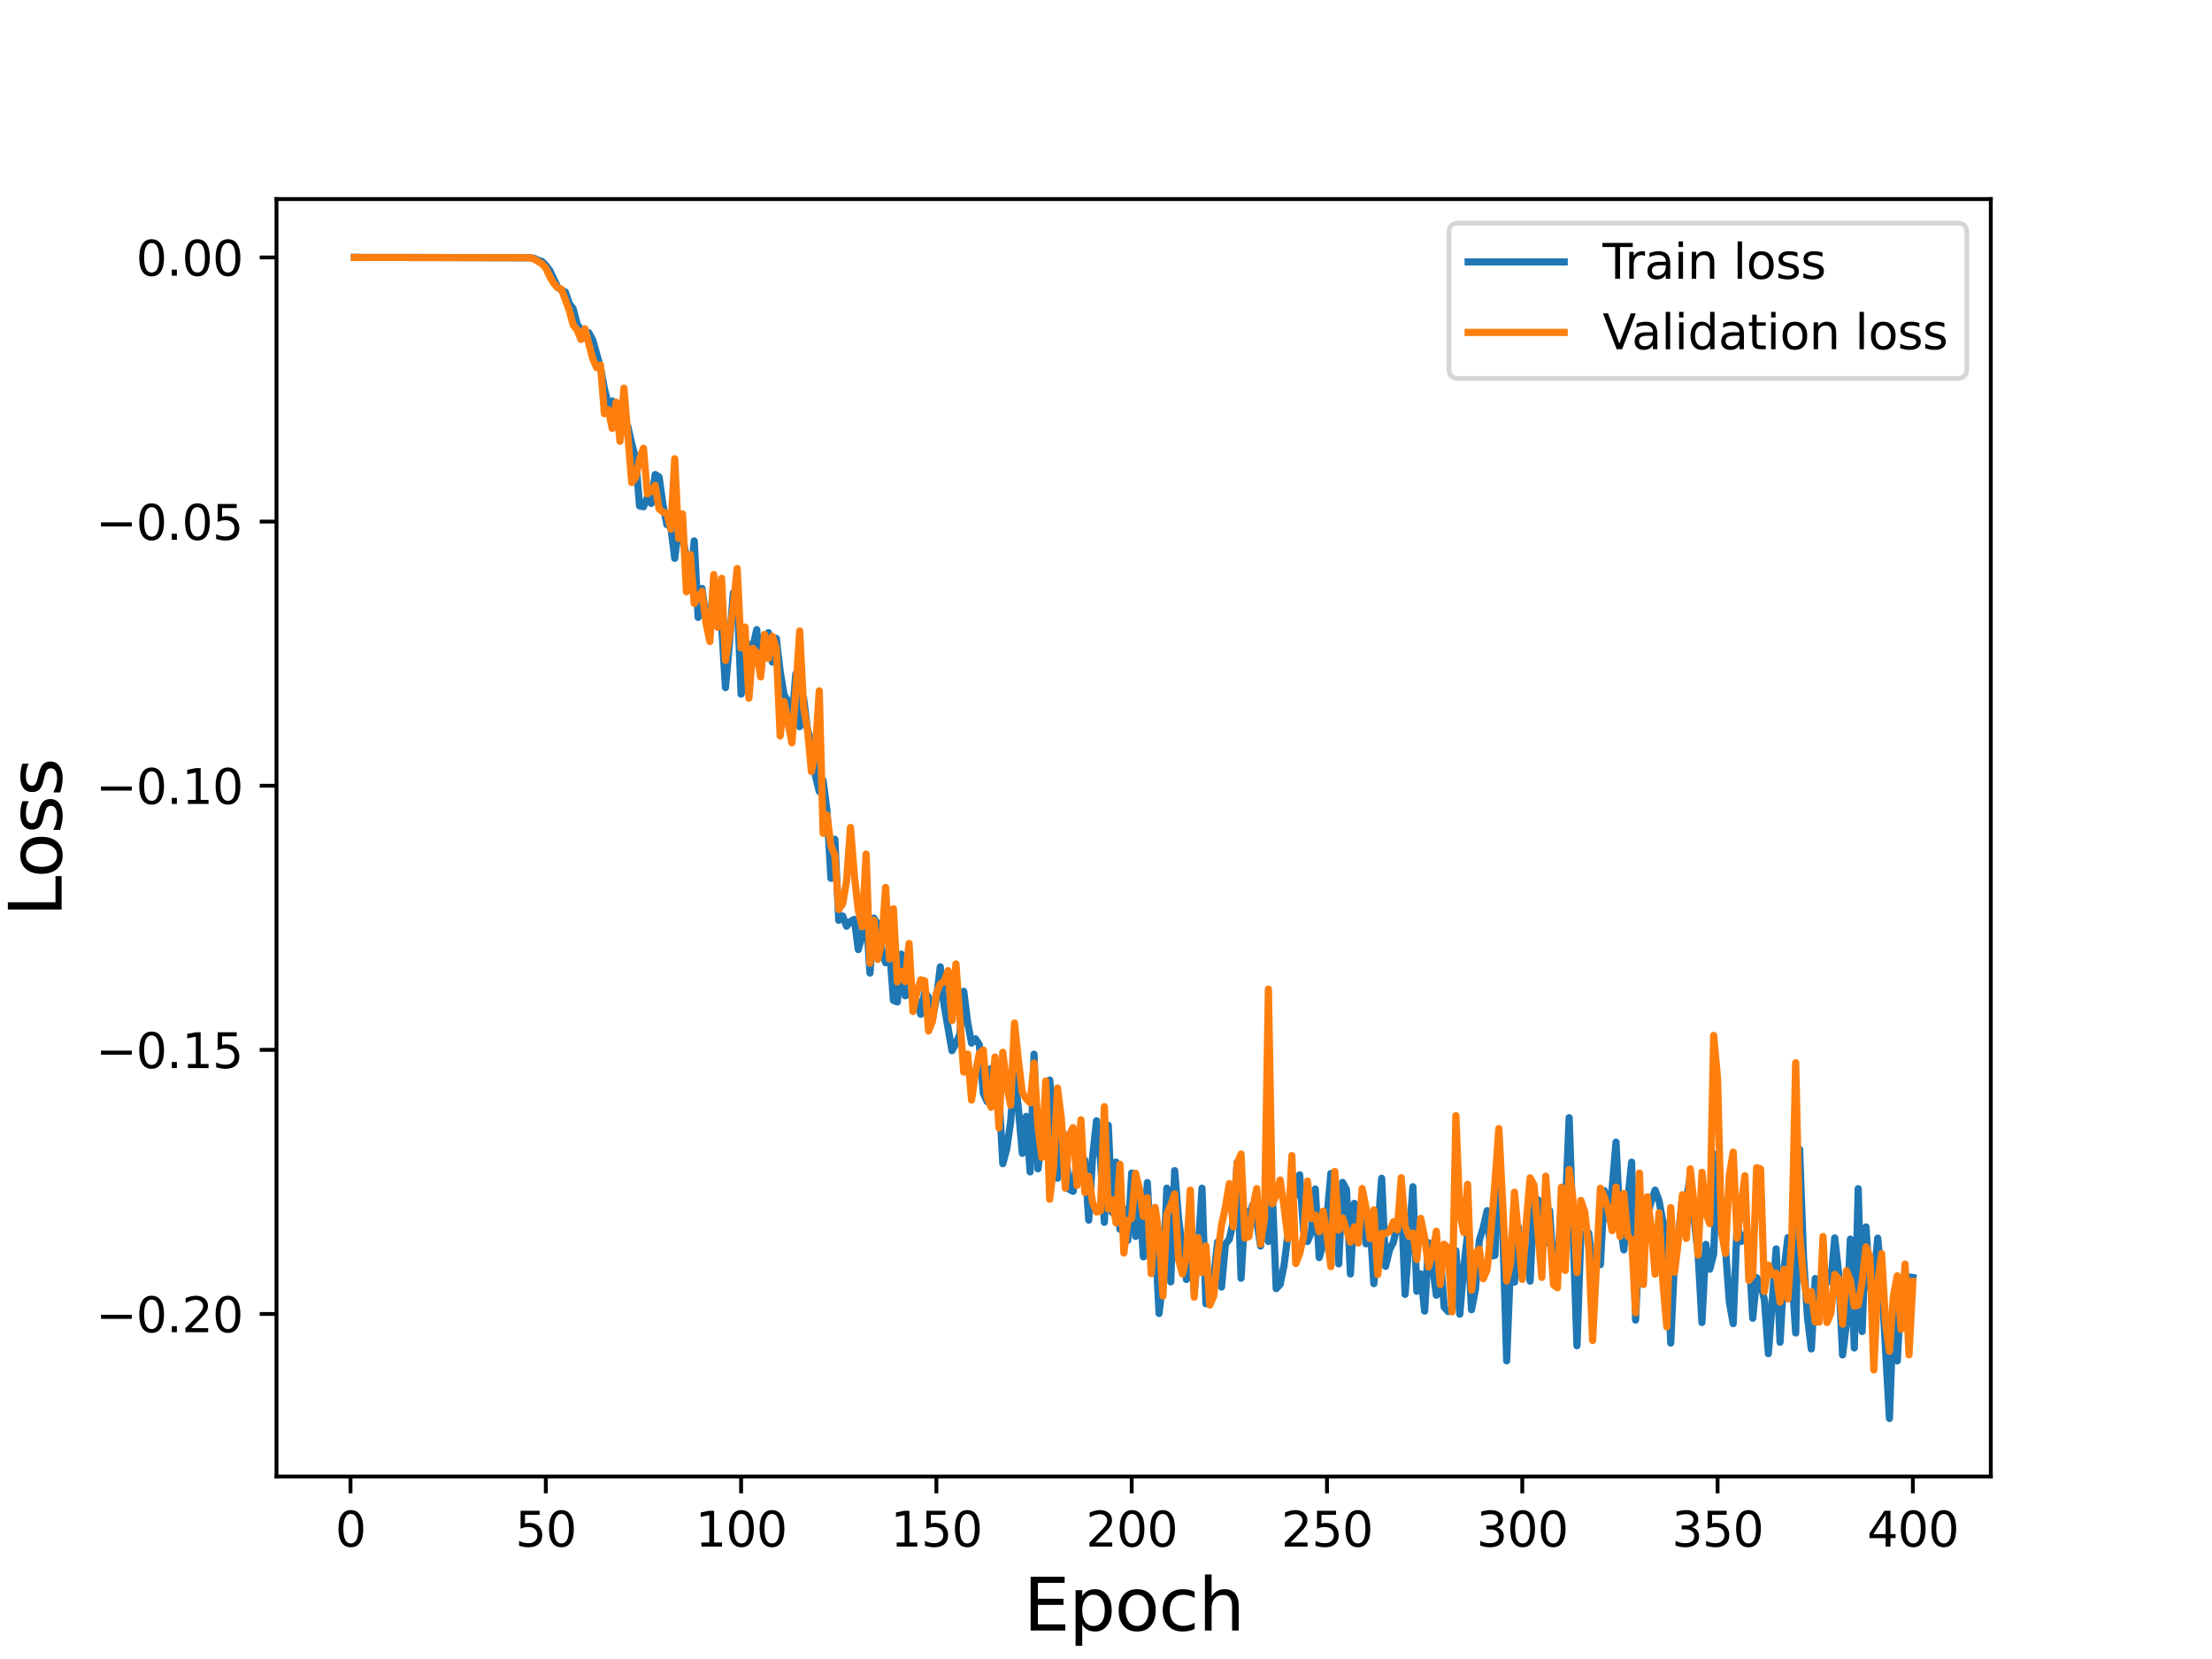 <?xml version="1.0" encoding="utf-8" standalone="no"?>
<!DOCTYPE svg PUBLIC "-//W3C//DTD SVG 1.1//EN"
  "http://www.w3.org/Graphics/SVG/1.1/DTD/svg11.dtd">
<svg height="345.6pt" version="1.1" viewBox="0 0 460.8 345.6" width="460.8pt" xmlns="http://www.w3.org/2000/svg" xmlns:xlink="http://www.w3.org/1999/xlink">
 <defs>
  <style type="text/css">*{stroke-linecap:butt;stroke-linejoin:round;}</style>
 </defs>
 <g id="figure_1">
  <g id="patch_1">
   <path d="M 0 345.6 
L 460.8 345.6 
L 460.8 0 
L 0 0 
z
" style="fill:#ffffff;"/>
  </g>
  <g id="axes_1">
   <g id="patch_2">
    <path d="M 57.6 307.584 
L 414.72 307.584 
L 414.72 41.472 
L 57.6 41.472 
z
" style="fill:#ffffff;"/>
   </g>
   <g id="matplotlib.axis_1">
    <g id="xtick_1">
     <g id="line2d_1">
      <defs>
       <path d="M 0 0 
L 0 3.5 
" id="m0f5021bc36" style="stroke:#000000;stroke-width:0.8;"/>
      </defs>
      <g>
       <use style="stroke:#000000;stroke-width:0.8;" x="73.019" xlink:href="#m0f5021bc36" y="307.584"/>
      </g>
     </g>
     <g id="text_1">
      <!-- 0 -->
      <g transform="translate(69.838 322.182)scale(0.1 -0.1)">
       <defs>
        <path d="M 2034 4250 
Q 1547 4250 1301 3770 
Q 1056 3291 1056 2328 
Q 1056 1369 1301 889 
Q 1547 409 2034 409 
Q 2525 409 2770 889 
Q 3016 1369 3016 2328 
Q 3016 3291 2770 3770 
Q 2525 4250 2034 4250 
z
M 2034 4750 
Q 2819 4750 3233 4129 
Q 3647 3509 3647 2328 
Q 3647 1150 3233 529 
Q 2819 -91 2034 -91 
Q 1250 -91 836 529 
Q 422 1150 422 2328 
Q 422 3509 836 4129 
Q 1250 4750 2034 4750 
z
" id="DejaVuSans-30" transform="scale(0.016)"/>
       </defs>
       <use xlink:href="#DejaVuSans-30"/>
      </g>
     </g>
    </g>
    <g id="xtick_2">
     <g id="line2d_2">
      <g>
       <use style="stroke:#000000;stroke-width:0.8;" x="113.703" xlink:href="#m0f5021bc36" y="307.584"/>
      </g>
     </g>
     <g id="text_2">
      <!-- 50 -->
      <g transform="translate(107.34 322.182)scale(0.1 -0.1)">
       <defs>
        <path d="M 691 4666 
L 3169 4666 
L 3169 4134 
L 1269 4134 
L 1269 2991 
Q 1406 3038 1543 3061 
Q 1681 3084 1819 3084 
Q 2600 3084 3056 2656 
Q 3513 2228 3513 1497 
Q 3513 744 3044 326 
Q 2575 -91 1722 -91 
Q 1428 -91 1123 -41 
Q 819 9 494 109 
L 494 744 
Q 775 591 1075 516 
Q 1375 441 1709 441 
Q 2250 441 2565 725 
Q 2881 1009 2881 1497 
Q 2881 1984 2565 2268 
Q 2250 2553 1709 2553 
Q 1456 2553 1204 2497 
Q 953 2441 691 2322 
L 691 4666 
z
" id="DejaVuSans-35" transform="scale(0.016)"/>
       </defs>
       <use xlink:href="#DejaVuSans-35"/>
       <use x="63.623" xlink:href="#DejaVuSans-30"/>
      </g>
     </g>
    </g>
    <g id="xtick_3">
     <g id="line2d_3">
      <g>
       <use style="stroke:#000000;stroke-width:0.8;" x="154.386" xlink:href="#m0f5021bc36" y="307.584"/>
      </g>
     </g>
     <g id="text_3">
      <!-- 100 -->
      <g transform="translate(144.842 322.182)scale(0.1 -0.1)">
       <defs>
        <path d="M 794 531 
L 1825 531 
L 1825 4091 
L 703 3866 
L 703 4441 
L 1819 4666 
L 2450 4666 
L 2450 531 
L 3481 531 
L 3481 0 
L 794 0 
L 794 531 
z
" id="DejaVuSans-31" transform="scale(0.016)"/>
       </defs>
       <use xlink:href="#DejaVuSans-31"/>
       <use x="63.623" xlink:href="#DejaVuSans-30"/>
       <use x="127.246" xlink:href="#DejaVuSans-30"/>
      </g>
     </g>
    </g>
    <g id="xtick_4">
     <g id="line2d_4">
      <g>
       <use style="stroke:#000000;stroke-width:0.8;" x="195.07" xlink:href="#m0f5021bc36" y="307.584"/>
      </g>
     </g>
     <g id="text_4">
      <!-- 150 -->
      <g transform="translate(185.526 322.182)scale(0.1 -0.1)">
       <use xlink:href="#DejaVuSans-31"/>
       <use x="63.623" xlink:href="#DejaVuSans-35"/>
       <use x="127.246" xlink:href="#DejaVuSans-30"/>
      </g>
     </g>
    </g>
    <g id="xtick_5">
     <g id="line2d_5">
      <g>
       <use style="stroke:#000000;stroke-width:0.8;" x="235.753" xlink:href="#m0f5021bc36" y="307.584"/>
      </g>
     </g>
     <g id="text_5">
      <!-- 200 -->
      <g transform="translate(226.209 322.182)scale(0.1 -0.1)">
       <defs>
        <path d="M 1228 531 
L 3431 531 
L 3431 0 
L 469 0 
L 469 531 
Q 828 903 1448 1529 
Q 2069 2156 2228 2338 
Q 2531 2678 2651 2914 
Q 2772 3150 2772 3378 
Q 2772 3750 2511 3984 
Q 2250 4219 1831 4219 
Q 1534 4219 1204 4116 
Q 875 4013 500 3803 
L 500 4441 
Q 881 4594 1212 4672 
Q 1544 4750 1819 4750 
Q 2544 4750 2975 4387 
Q 3406 4025 3406 3419 
Q 3406 3131 3298 2873 
Q 3191 2616 2906 2266 
Q 2828 2175 2409 1742 
Q 1991 1309 1228 531 
z
" id="DejaVuSans-32" transform="scale(0.016)"/>
       </defs>
       <use xlink:href="#DejaVuSans-32"/>
       <use x="63.623" xlink:href="#DejaVuSans-30"/>
       <use x="127.246" xlink:href="#DejaVuSans-30"/>
      </g>
     </g>
    </g>
    <g id="xtick_6">
     <g id="line2d_6">
      <g>
       <use style="stroke:#000000;stroke-width:0.8;" x="276.437" xlink:href="#m0f5021bc36" y="307.584"/>
      </g>
     </g>
     <g id="text_6">
      <!-- 250 -->
      <g transform="translate(266.893 322.182)scale(0.1 -0.1)">
       <use xlink:href="#DejaVuSans-32"/>
       <use x="63.623" xlink:href="#DejaVuSans-35"/>
       <use x="127.246" xlink:href="#DejaVuSans-30"/>
      </g>
     </g>
    </g>
    <g id="xtick_7">
     <g id="line2d_7">
      <g>
       <use style="stroke:#000000;stroke-width:0.8;" x="317.12" xlink:href="#m0f5021bc36" y="307.584"/>
      </g>
     </g>
     <g id="text_7">
      <!-- 300 -->
      <g transform="translate(307.576 322.182)scale(0.1 -0.1)">
       <defs>
        <path d="M 2597 2516 
Q 3050 2419 3304 2112 
Q 3559 1806 3559 1356 
Q 3559 666 3084 287 
Q 2609 -91 1734 -91 
Q 1441 -91 1130 -33 
Q 819 25 488 141 
L 488 750 
Q 750 597 1062 519 
Q 1375 441 1716 441 
Q 2309 441 2620 675 
Q 2931 909 2931 1356 
Q 2931 1769 2642 2001 
Q 2353 2234 1838 2234 
L 1294 2234 
L 1294 2753 
L 1863 2753 
Q 2328 2753 2575 2939 
Q 2822 3125 2822 3475 
Q 2822 3834 2567 4026 
Q 2313 4219 1838 4219 
Q 1578 4219 1281 4162 
Q 984 4106 628 3988 
L 628 4550 
Q 988 4650 1302 4700 
Q 1616 4750 1894 4750 
Q 2613 4750 3031 4423 
Q 3450 4097 3450 3541 
Q 3450 3153 3228 2886 
Q 3006 2619 2597 2516 
z
" id="DejaVuSans-33" transform="scale(0.016)"/>
       </defs>
       <use xlink:href="#DejaVuSans-33"/>
       <use x="63.623" xlink:href="#DejaVuSans-30"/>
       <use x="127.246" xlink:href="#DejaVuSans-30"/>
      </g>
     </g>
    </g>
    <g id="xtick_8">
     <g id="line2d_8">
      <g>
       <use style="stroke:#000000;stroke-width:0.8;" x="357.804" xlink:href="#m0f5021bc36" y="307.584"/>
      </g>
     </g>
     <g id="text_8">
      <!-- 350 -->
      <g transform="translate(348.26 322.182)scale(0.1 -0.1)">
       <use xlink:href="#DejaVuSans-33"/>
       <use x="63.623" xlink:href="#DejaVuSans-35"/>
       <use x="127.246" xlink:href="#DejaVuSans-30"/>
      </g>
     </g>
    </g>
    <g id="xtick_9">
     <g id="line2d_9">
      <g>
       <use style="stroke:#000000;stroke-width:0.8;" x="398.487" xlink:href="#m0f5021bc36" y="307.584"/>
      </g>
     </g>
     <g id="text_9">
      <!-- 400 -->
      <g transform="translate(388.944 322.182)scale(0.1 -0.1)">
       <defs>
        <path d="M 2419 4116 
L 825 1625 
L 2419 1625 
L 2419 4116 
z
M 2253 4666 
L 3047 4666 
L 3047 1625 
L 3713 1625 
L 3713 1100 
L 3047 1100 
L 3047 0 
L 2419 0 
L 2419 1100 
L 313 1100 
L 313 1709 
L 2253 4666 
z
" id="DejaVuSans-34" transform="scale(0.016)"/>
       </defs>
       <use xlink:href="#DejaVuSans-34"/>
       <use x="63.623" xlink:href="#DejaVuSans-30"/>
       <use x="127.246" xlink:href="#DejaVuSans-30"/>
      </g>
     </g>
    </g>
    <g id="text_10">
     <!-- Epoch -->
     <g transform="translate(213.194 339.66)scale(0.15 -0.15)">
      <defs>
       <path d="M 628 4666 
L 3578 4666 
L 3578 4134 
L 1259 4134 
L 1259 2753 
L 3481 2753 
L 3481 2222 
L 1259 2222 
L 1259 531 
L 3634 531 
L 3634 0 
L 628 0 
L 628 4666 
z
" id="DejaVuSans-45" transform="scale(0.016)"/>
       <path d="M 1159 525 
L 1159 -1331 
L 581 -1331 
L 581 3500 
L 1159 3500 
L 1159 2969 
Q 1341 3281 1617 3432 
Q 1894 3584 2278 3584 
Q 2916 3584 3314 3078 
Q 3713 2572 3713 1747 
Q 3713 922 3314 415 
Q 2916 -91 2278 -91 
Q 1894 -91 1617 61 
Q 1341 213 1159 525 
z
M 3116 1747 
Q 3116 2381 2855 2742 
Q 2594 3103 2138 3103 
Q 1681 3103 1420 2742 
Q 1159 2381 1159 1747 
Q 1159 1113 1420 752 
Q 1681 391 2138 391 
Q 2594 391 2855 752 
Q 3116 1113 3116 1747 
z
" id="DejaVuSans-70" transform="scale(0.016)"/>
       <path d="M 1959 3097 
Q 1497 3097 1228 2736 
Q 959 2375 959 1747 
Q 959 1119 1226 758 
Q 1494 397 1959 397 
Q 2419 397 2687 759 
Q 2956 1122 2956 1747 
Q 2956 2369 2687 2733 
Q 2419 3097 1959 3097 
z
M 1959 3584 
Q 2709 3584 3137 3096 
Q 3566 2609 3566 1747 
Q 3566 888 3137 398 
Q 2709 -91 1959 -91 
Q 1206 -91 779 398 
Q 353 888 353 1747 
Q 353 2609 779 3096 
Q 1206 3584 1959 3584 
z
" id="DejaVuSans-6f" transform="scale(0.016)"/>
       <path d="M 3122 3366 
L 3122 2828 
Q 2878 2963 2633 3030 
Q 2388 3097 2138 3097 
Q 1578 3097 1268 2742 
Q 959 2388 959 1747 
Q 959 1106 1268 751 
Q 1578 397 2138 397 
Q 2388 397 2633 464 
Q 2878 531 3122 666 
L 3122 134 
Q 2881 22 2623 -34 
Q 2366 -91 2075 -91 
Q 1284 -91 818 406 
Q 353 903 353 1747 
Q 353 2603 823 3093 
Q 1294 3584 2113 3584 
Q 2378 3584 2631 3529 
Q 2884 3475 3122 3366 
z
" id="DejaVuSans-63" transform="scale(0.016)"/>
       <path d="M 3513 2113 
L 3513 0 
L 2938 0 
L 2938 2094 
Q 2938 2591 2744 2837 
Q 2550 3084 2163 3084 
Q 1697 3084 1428 2787 
Q 1159 2491 1159 1978 
L 1159 0 
L 581 0 
L 581 4863 
L 1159 4863 
L 1159 2956 
Q 1366 3272 1645 3428 
Q 1925 3584 2291 3584 
Q 2894 3584 3203 3211 
Q 3513 2838 3513 2113 
z
" id="DejaVuSans-68" transform="scale(0.016)"/>
      </defs>
      <use xlink:href="#DejaVuSans-45"/>
      <use x="63.184" xlink:href="#DejaVuSans-70"/>
      <use x="126.66" xlink:href="#DejaVuSans-6f"/>
      <use x="187.842" xlink:href="#DejaVuSans-63"/>
      <use x="242.822" xlink:href="#DejaVuSans-68"/>
     </g>
    </g>
   </g>
   <g id="matplotlib.axis_2">
    <g id="ytick_1">
     <g id="line2d_10">
      <defs>
       <path d="M 0 0 
L -3.5 0 
" id="m92c75f2cad" style="stroke:#000000;stroke-width:0.8;"/>
      </defs>
      <g>
       <use style="stroke:#000000;stroke-width:0.8;" x="57.6" xlink:href="#m92c75f2cad" y="273.726"/>
      </g>
     </g>
     <g id="text_11">
      <!-- −0.20 -->
      <g transform="translate(19.955 277.525)scale(0.1 -0.1)">
       <defs>
        <path d="M 678 2272 
L 4684 2272 
L 4684 1741 
L 678 1741 
L 678 2272 
z
" id="DejaVuSans-2212" transform="scale(0.016)"/>
        <path d="M 684 794 
L 1344 794 
L 1344 0 
L 684 0 
L 684 794 
z
" id="DejaVuSans-2e" transform="scale(0.016)"/>
       </defs>
       <use xlink:href="#DejaVuSans-2212"/>
       <use x="83.789" xlink:href="#DejaVuSans-30"/>
       <use x="147.412" xlink:href="#DejaVuSans-2e"/>
       <use x="179.199" xlink:href="#DejaVuSans-32"/>
       <use x="242.822" xlink:href="#DejaVuSans-30"/>
      </g>
     </g>
    </g>
    <g id="ytick_2">
     <g id="line2d_11">
      <g>
       <use style="stroke:#000000;stroke-width:0.8;" x="57.6" xlink:href="#m92c75f2cad" y="218.702"/>
      </g>
     </g>
     <g id="text_12">
      <!-- −0.15 -->
      <g transform="translate(19.955 222.501)scale(0.1 -0.1)">
       <use xlink:href="#DejaVuSans-2212"/>
       <use x="83.789" xlink:href="#DejaVuSans-30"/>
       <use x="147.412" xlink:href="#DejaVuSans-2e"/>
       <use x="179.199" xlink:href="#DejaVuSans-31"/>
       <use x="242.822" xlink:href="#DejaVuSans-35"/>
      </g>
     </g>
    </g>
    <g id="ytick_3">
     <g id="line2d_12">
      <g>
       <use style="stroke:#000000;stroke-width:0.8;" x="57.6" xlink:href="#m92c75f2cad" y="163.678"/>
      </g>
     </g>
     <g id="text_13">
      <!-- −0.10 -->
      <g transform="translate(19.955 167.478)scale(0.1 -0.1)">
       <use xlink:href="#DejaVuSans-2212"/>
       <use x="83.789" xlink:href="#DejaVuSans-30"/>
       <use x="147.412" xlink:href="#DejaVuSans-2e"/>
       <use x="179.199" xlink:href="#DejaVuSans-31"/>
       <use x="242.822" xlink:href="#DejaVuSans-30"/>
      </g>
     </g>
    </g>
    <g id="ytick_4">
     <g id="line2d_13">
      <g>
       <use style="stroke:#000000;stroke-width:0.8;" x="57.6" xlink:href="#m92c75f2cad" y="108.655"/>
      </g>
     </g>
     <g id="text_14">
      <!-- −0.05 -->
      <g transform="translate(19.955 112.454)scale(0.1 -0.1)">
       <use xlink:href="#DejaVuSans-2212"/>
       <use x="83.789" xlink:href="#DejaVuSans-30"/>
       <use x="147.412" xlink:href="#DejaVuSans-2e"/>
       <use x="179.199" xlink:href="#DejaVuSans-30"/>
       <use x="242.822" xlink:href="#DejaVuSans-35"/>
      </g>
     </g>
    </g>
    <g id="ytick_5">
     <g id="line2d_14">
      <g>
       <use style="stroke:#000000;stroke-width:0.8;" x="57.6" xlink:href="#m92c75f2cad" y="53.631"/>
      </g>
     </g>
     <g id="text_15">
      <!-- 0.00 -->
      <g transform="translate(28.334 57.43)scale(0.1 -0.1)">
       <use xlink:href="#DejaVuSans-30"/>
       <use x="63.623" xlink:href="#DejaVuSans-2e"/>
       <use x="95.41" xlink:href="#DejaVuSans-30"/>
       <use x="159.033" xlink:href="#DejaVuSans-30"/>
      </g>
     </g>
    </g>
    <g id="text_16">
     <!-- Loss -->
     <g transform="translate(12.835 190.979)rotate(-90)scale(0.15 -0.15)">
      <defs>
       <path d="M 628 4666 
L 1259 4666 
L 1259 531 
L 3531 531 
L 3531 0 
L 628 0 
L 628 4666 
z
" id="DejaVuSans-4c" transform="scale(0.016)"/>
       <path d="M 2834 3397 
L 2834 2853 
Q 2591 2978 2328 3040 
Q 2066 3103 1784 3103 
Q 1356 3103 1142 2972 
Q 928 2841 928 2578 
Q 928 2378 1081 2264 
Q 1234 2150 1697 2047 
L 1894 2003 
Q 2506 1872 2764 1633 
Q 3022 1394 3022 966 
Q 3022 478 2636 193 
Q 2250 -91 1575 -91 
Q 1294 -91 989 -36 
Q 684 19 347 128 
L 347 722 
Q 666 556 975 473 
Q 1284 391 1588 391 
Q 1994 391 2212 530 
Q 2431 669 2431 922 
Q 2431 1156 2273 1281 
Q 2116 1406 1581 1522 
L 1381 1569 
Q 847 1681 609 1914 
Q 372 2147 372 2553 
Q 372 3047 722 3315 
Q 1072 3584 1716 3584 
Q 2034 3584 2315 3537 
Q 2597 3491 2834 3397 
z
" id="DejaVuSans-73" transform="scale(0.016)"/>
      </defs>
      <use xlink:href="#DejaVuSans-4c"/>
      <use x="53.963" xlink:href="#DejaVuSans-6f"/>
      <use x="115.145" xlink:href="#DejaVuSans-73"/>
      <use x="167.244" xlink:href="#DejaVuSans-73"/>
     </g>
    </g>
   </g>
   <g id="line2d_15">
    <path clip-path="url(#pef55884b53)" d="M 73.833 53.589 
L 76.274 53.631 
L 88.479 53.631 
L 110.448 53.705 
L 111.262 53.801 
L 112.075 54.224 
L 112.889 54.446 
L 113.703 55.257 
L 114.516 56.34 
L 116.144 59.762 
L 116.957 60.412 
L 117.771 60.837 
L 118.585 63.22 
L 119.398 64.305 
L 120.212 67.478 
L 121.026 68.724 
L 121.839 70.364 
L 122.653 69.301 
L 123.467 70.801 
L 125.094 76.581 
L 125.908 80.997 
L 126.721 84.377 
L 127.535 83.54 
L 129.162 90.375 
L 129.976 88.107 
L 130.79 88.839 
L 131.603 92.495 
L 132.417 95.483 
L 133.231 105.378 
L 134.044 105.568 
L 134.858 103.624 
L 135.672 104.882 
L 136.485 98.852 
L 137.299 99.369 
L 138.113 105.218 
L 138.926 109.282 
L 139.74 109.701 
L 140.554 116.318 
L 141.367 109.705 
L 142.181 111.838 
L 142.995 116.189 
L 143.808 122.103 
L 144.622 112.682 
L 145.436 128.606 
L 146.249 122.585 
L 147.063 128.625 
L 147.877 131.411 
L 148.69 120.838 
L 149.504 123.721 
L 150.318 129.996 
L 151.131 143.24 
L 151.945 134.123 
L 152.759 123.511 
L 153.572 124.614 
L 154.386 144.613 
L 156.013 134.217 
L 156.827 134.809 
L 157.641 131.164 
L 158.454 140.058 
L 159.268 133.875 
L 160.082 131.799 
L 160.895 137.93 
L 161.709 132.97 
L 162.523 139.864 
L 163.336 144.766 
L 164.15 146.056 
L 164.964 150.389 
L 165.777 140.412 
L 166.591 151.372 
L 167.405 145.406 
L 168.219 152.097 
L 169.032 154.306 
L 169.846 161.472 
L 170.66 164.862 
L 171.473 162.614 
L 172.287 168.945 
L 173.101 182.975 
L 173.914 174.838 
L 174.728 191.719 
L 175.542 190.837 
L 176.355 192.96 
L 177.169 191.945 
L 177.983 191.518 
L 178.796 197.812 
L 179.61 194.88 
L 180.424 190.593 
L 181.237 202.703 
L 182.051 191.261 
L 182.865 192.638 
L 183.678 197.805 
L 184.492 200.558 
L 185.306 197.574 
L 186.119 208.403 
L 186.933 208.72 
L 187.747 198.755 
L 188.56 207.435 
L 189.374 207.095 
L 190.188 206.033 
L 191.815 211.293 
L 192.629 206.711 
L 193.442 207.727 
L 194.256 212.079 
L 195.07 208.055 
L 195.883 201.409 
L 196.697 209.56 
L 198.324 218.874 
L 199.138 217.36 
L 199.952 215.463 
L 200.765 206.503 
L 201.579 212.981 
L 202.393 217.294 
L 203.206 216.399 
L 204.02 217.637 
L 204.834 227.714 
L 205.647 229.478 
L 206.461 222.599 
L 207.275 222.973 
L 208.088 227.592 
L 208.902 242.417 
L 209.716 239.375 
L 210.529 233.732 
L 211.343 223.978 
L 212.157 230.995 
L 212.97 240.259 
L 213.784 232.574 
L 214.598 244.126 
L 215.411 219.62 
L 216.225 243.494 
L 217.039 237.119 
L 217.852 233.932 
L 218.666 225.007 
L 219.48 234.019 
L 220.293 245.447 
L 221.107 234.826 
L 221.921 238.839 
L 222.734 247.756 
L 223.548 248.172 
L 224.362 241.891 
L 225.989 241.682 
L 226.803 254.174 
L 227.616 240.957 
L 228.43 233.475 
L 229.244 241.472 
L 230.057 254.629 
L 230.871 234.419 
L 231.685 252.546 
L 232.498 242.087 
L 233.312 256.092 
L 234.126 251.81 
L 234.939 258.392 
L 235.753 244.357 
L 236.567 257.564 
L 237.381 249.584 
L 238.194 261.825 
L 239.008 246.355 
L 239.822 261.146 
L 240.635 257.48 
L 241.449 273.617 
L 242.263 266.699 
L 243.076 247.508 
L 243.89 267.038 
L 244.704 243.861 
L 245.517 253.882 
L 247.145 266.537 
L 247.958 256.876 
L 248.772 269.268 
L 249.586 260.541 
L 250.399 247.529 
L 251.213 271.591 
L 252.027 266.907 
L 252.84 266.029 
L 253.654 258.729 
L 254.468 268.115 
L 255.281 259.168 
L 256.095 258.136 
L 256.909 254.516 
L 257.722 242.15 
L 258.536 266.277 
L 259.35 252.165 
L 260.163 253.759 
L 260.977 250.942 
L 261.791 254.28 
L 262.604 259.573 
L 263.418 251.572 
L 264.232 258.611 
L 265.045 248.547 
L 265.859 268.44 
L 266.673 267.55 
L 267.486 263.646 
L 268.3 257.174 
L 269.114 246.258 
L 269.927 249.039 
L 270.741 244.725 
L 271.555 256.353 
L 272.368 258.624 
L 273.182 256.711 
L 273.996 247.686 
L 274.809 261.98 
L 275.623 259.166 
L 276.437 253.429 
L 277.25 244.458 
L 278.064 247.154 
L 278.878 263.294 
L 279.691 246.312 
L 280.505 247.837 
L 281.319 265.388 
L 282.132 250.691 
L 282.946 253.005 
L 283.76 251.67 
L 284.573 259.116 
L 285.387 254.691 
L 286.201 267.401 
L 287.828 245.453 
L 288.642 263.804 
L 289.455 260.391 
L 290.269 258.748 
L 291.083 255.172 
L 291.896 249.74 
L 292.71 269.649 
L 294.337 247.22 
L 295.151 269.002 
L 295.965 265.378 
L 296.778 273.131 
L 297.592 258.889 
L 298.406 263.8 
L 299.219 269.825 
L 300.033 261.42 
L 300.847 272.293 
L 301.66 273.204 
L 302.474 272.808 
L 303.288 260.542 
L 304.101 273.763 
L 304.915 264.115 
L 305.729 257.109 
L 306.543 272.841 
L 307.356 268.672 
L 308.17 258.377 
L 308.984 255.742 
L 309.797 252.208 
L 310.611 261.677 
L 311.425 261.517 
L 312.238 236.842 
L 313.052 255.923 
L 313.866 283.478 
L 314.679 262.873 
L 315.493 267.09 
L 316.307 255.598 
L 317.12 262.946 
L 317.934 260.293 
L 318.748 266.882 
L 319.561 250.081 
L 320.375 249.93 
L 321.189 257.384 
L 322.002 259.012 
L 322.816 252.163 
L 323.63 265.467 
L 324.443 263.08 
L 325.257 251.56 
L 326.071 252.373 
L 326.884 232.839 
L 328.512 280.345 
L 329.325 256.919 
L 330.139 257.275 
L 330.953 256.853 
L 331.766 263.975 
L 332.58 261.204 
L 333.394 263.441 
L 334.207 248.045 
L 335.021 253.808 
L 335.835 247.599 
L 336.648 237.922 
L 337.462 254.727 
L 338.276 260.377 
L 339.089 250.049 
L 339.903 242.093 
L 340.717 274.992 
L 341.53 257.518 
L 342.344 257.701 
L 343.158 253.341 
L 343.971 250.311 
L 344.785 247.929 
L 345.599 250.103 
L 346.412 254.526 
L 347.226 255.332 
L 348.04 279.781 
L 348.853 262.042 
L 349.667 257.263 
L 350.481 249.356 
L 351.294 250.168 
L 352.108 244.97 
L 352.922 253.928 
L 353.735 261.138 
L 354.549 275.5 
L 355.363 259.228 
L 356.176 264.397 
L 356.99 261.187 
L 357.804 240.306 
L 358.617 253.51 
L 359.431 259.768 
L 360.245 271.15 
L 361.058 275.733 
L 361.872 254.842 
L 362.686 258.628 
L 363.499 257.256 
L 364.313 260.198 
L 365.127 274.612 
L 365.94 266.162 
L 366.754 267.315 
L 367.568 270.827 
L 368.381 281.987 
L 370.009 260.172 
L 370.822 279.608 
L 371.636 264.596 
L 372.45 257.827 
L 373.263 265.462 
L 374.077 277.693 
L 374.891 239.431 
L 375.704 261.978 
L 376.518 274.241 
L 377.332 281.011 
L 378.146 266.347 
L 378.959 270.473 
L 379.773 268.266 
L 380.587 265.034 
L 381.4 267.058 
L 382.214 257.882 
L 383.028 265.227 
L 383.841 282.252 
L 384.655 275.754 
L 385.469 258.124 
L 386.282 280.813 
L 387.096 247.629 
L 387.91 277.388 
L 388.723 255.592 
L 389.537 268.313 
L 390.351 266.749 
L 391.164 257.924 
L 391.978 266.778 
L 393.605 295.488 
L 394.419 273.226 
L 395.233 283.505 
L 396.046 268.662 
L 396.86 265.881 
L 398.487 266.151 
L 398.487 266.151 
" style="fill:none;stroke:#1f77b4;stroke-linecap:square;stroke-width:1.5;"/>
   </g>
   <g id="line2d_16">
    <path clip-path="url(#pef55884b53)" d="M 73.833 53.645 
L 78.715 53.631 
L 110.448 53.683 
L 111.262 53.955 
L 112.889 54.952 
L 113.703 55.839 
L 114.516 57.578 
L 115.33 58.999 
L 116.144 59.906 
L 116.957 60.244 
L 118.585 64.648 
L 119.398 67.691 
L 120.212 68.71 
L 121.026 70.717 
L 121.839 68.479 
L 123.467 74.68 
L 124.28 76.572 
L 125.094 76.049 
L 125.908 86.18 
L 126.721 85.345 
L 127.535 89.246 
L 128.349 83.771 
L 129.162 91.934 
L 129.976 80.843 
L 131.603 100.522 
L 132.417 99.48 
L 133.231 95.701 
L 134.044 93.371 
L 134.858 102.894 
L 135.672 102.281 
L 136.485 101.112 
L 137.299 106.018 
L 138.113 106.659 
L 138.926 106.892 
L 139.74 110.238 
L 140.554 95.555 
L 141.367 112.163 
L 142.181 107.05 
L 142.995 123.274 
L 143.808 115.521 
L 144.622 125.723 
L 146.249 123.174 
L 147.063 129.725 
L 147.877 133.647 
L 148.69 119.699 
L 149.504 130.677 
L 150.318 120.474 
L 151.131 137.589 
L 151.945 132.518 
L 152.759 126.331 
L 153.572 118.436 
L 154.386 134.972 
L 155.2 130.626 
L 156.013 145.439 
L 156.827 135.067 
L 157.641 136.021 
L 158.454 141.005 
L 159.268 132.162 
L 160.082 137.171 
L 160.895 132.557 
L 161.709 135.035 
L 162.523 153.327 
L 163.336 146.141 
L 164.964 154.752 
L 165.777 144.017 
L 166.591 131.438 
L 167.405 147.371 
L 168.219 151.965 
L 169.032 160.722 
L 169.846 156.768 
L 170.66 143.908 
L 171.473 173.597 
L 172.287 169.798 
L 173.101 176.185 
L 173.914 178.154 
L 174.728 189.45 
L 175.542 188.315 
L 176.355 183.546 
L 177.169 172.377 
L 177.983 182.365 
L 178.796 189.637 
L 179.61 193.031 
L 180.424 177.917 
L 181.237 200.665 
L 182.051 191.697 
L 182.865 199.86 
L 183.678 196.296 
L 184.492 184.869 
L 185.306 199.78 
L 186.119 189.308 
L 186.933 204.54 
L 187.747 202.361 
L 188.56 204.47 
L 189.374 196.556 
L 190.188 210.716 
L 191.001 206.709 
L 191.815 204.096 
L 192.629 204.334 
L 193.442 214.771 
L 194.256 212.75 
L 195.07 206.91 
L 195.883 204.958 
L 196.697 204.441 
L 197.511 202.201 
L 198.324 212.592 
L 199.138 200.798 
L 200.765 223.339 
L 201.579 219.573 
L 202.393 229.178 
L 203.206 223.417 
L 204.02 219.445 
L 204.834 218.733 
L 205.647 228.519 
L 206.461 230.661 
L 207.275 220.182 
L 208.088 234.96 
L 208.902 219.207 
L 209.716 225.93 
L 210.529 230.228 
L 211.343 213.108 
L 212.157 220.981 
L 212.97 227.61 
L 213.784 228.917 
L 214.598 229.742 
L 215.411 221.457 
L 216.225 234.526 
L 217.039 241.083 
L 217.852 225.171 
L 218.666 249.828 
L 219.48 243.076 
L 220.293 226.66 
L 221.107 233.071 
L 221.921 247.523 
L 222.734 236.371 
L 223.548 234.9 
L 224.362 246.967 
L 225.175 233.261 
L 225.989 248.426 
L 226.803 245.047 
L 227.616 250.535 
L 228.43 252.481 
L 229.244 252.258 
L 230.057 230.54 
L 230.871 251.835 
L 231.685 249.958 
L 232.498 254.781 
L 233.312 242.55 
L 234.126 261.022 
L 234.939 254.294 
L 235.753 253.792 
L 236.567 244.412 
L 237.381 247.799 
L 238.194 253.38 
L 239.008 249.492 
L 239.822 265.317 
L 240.635 251.506 
L 241.449 257.224 
L 242.263 269.977 
L 243.076 253.025 
L 243.89 251.072 
L 244.704 248.722 
L 245.517 262.411 
L 246.331 265.397 
L 247.145 261.787 
L 247.958 247.928 
L 248.772 270.228 
L 249.586 257.839 
L 250.399 265.085 
L 251.213 259.545 
L 252.027 271.878 
L 252.84 270.024 
L 253.654 261.334 
L 254.468 255.211 
L 255.281 251.443 
L 256.095 246.556 
L 256.909 255.57 
L 257.722 242.343 
L 258.536 240.408 
L 259.35 257.916 
L 260.163 257.613 
L 260.977 251.692 
L 261.791 247.593 
L 262.604 259.17 
L 263.418 253.759 
L 264.232 206.049 
L 265.045 250.765 
L 265.859 249.019 
L 266.673 245.811 
L 267.486 251.284 
L 268.3 258.043 
L 269.114 240.736 
L 269.927 263.21 
L 270.741 261.176 
L 271.555 257.625 
L 272.368 246.045 
L 273.182 253.844 
L 273.996 253.103 
L 274.809 256.599 
L 275.623 252.305 
L 276.437 257.284 
L 277.25 263.876 
L 278.064 244.032 
L 278.878 256.247 
L 279.691 253.72 
L 281.319 258.769 
L 282.132 255.576 
L 282.946 258.954 
L 283.76 247.592 
L 284.573 251.574 
L 285.387 258.03 
L 286.201 252.029 
L 287.014 265.501 
L 287.828 256.945 
L 288.642 256.939 
L 289.455 256.587 
L 290.269 254.509 
L 291.083 256.204 
L 291.896 245.333 
L 292.71 255.476 
L 293.524 257.551 
L 294.337 256.856 
L 295.151 262.378 
L 295.965 253.82 
L 296.778 257.811 
L 297.592 263.95 
L 298.406 261.205 
L 299.219 256.487 
L 300.033 267.596 
L 300.847 259.194 
L 301.66 259.907 
L 302.474 273.296 
L 303.288 232.402 
L 304.101 252.782 
L 304.915 256.752 
L 305.729 246.724 
L 306.543 268.76 
L 307.356 261.154 
L 308.17 260.194 
L 308.984 266.395 
L 309.797 264.47 
L 310.611 256.169 
L 311.425 246.399 
L 312.238 235.103 
L 313.866 266.861 
L 314.679 263.138 
L 315.493 248.341 
L 317.12 266.523 
L 317.934 254.838 
L 318.748 245.355 
L 319.561 246.858 
L 321.189 266.106 
L 322.002 245.008 
L 323.63 267.67 
L 324.443 268.267 
L 325.257 247.314 
L 326.071 264.675 
L 326.884 243.627 
L 327.698 250.013 
L 328.512 265.102 
L 329.325 250.073 
L 330.139 252.492 
L 330.953 259.752 
L 331.766 279.258 
L 333.394 247.532 
L 334.207 249.37 
L 335.021 251.956 
L 335.835 256.376 
L 336.648 247.286 
L 337.462 257.563 
L 338.276 248.606 
L 339.089 257.515 
L 339.903 258.198 
L 340.717 273.475 
L 341.53 244.374 
L 342.344 267.616 
L 343.158 249.318 
L 343.971 255.652 
L 344.785 265.433 
L 345.599 252.654 
L 346.412 267.164 
L 347.226 276.421 
L 348.04 251.559 
L 348.853 265.038 
L 349.667 258.117 
L 350.481 248.883 
L 351.294 257.991 
L 352.108 243.483 
L 352.922 251.032 
L 353.735 261.477 
L 354.549 244.214 
L 355.363 252.742 
L 356.176 254.915 
L 356.99 215.692 
L 357.804 224.76 
L 358.617 256.595 
L 359.431 261.12 
L 360.245 244.928 
L 361.058 240.001 
L 361.872 257.945 
L 363.499 244.922 
L 364.313 266.737 
L 365.127 265.686 
L 365.94 243.246 
L 366.754 243.512 
L 367.568 269.038 
L 368.381 263.541 
L 369.195 265.59 
L 370.009 265.21 
L 370.822 271.264 
L 371.636 264.438 
L 372.45 270.598 
L 373.263 258.204 
L 374.077 221.38 
L 374.891 257.029 
L 375.704 266.132 
L 376.518 270.853 
L 377.332 269.062 
L 378.146 275.373 
L 378.959 275.409 
L 379.773 257.585 
L 380.587 275.509 
L 381.4 273.622 
L 382.214 265.484 
L 383.028 266.39 
L 383.841 275.85 
L 384.655 264.712 
L 385.469 266.796 
L 386.282 272.101 
L 387.096 271.867 
L 387.91 267.036 
L 388.723 259.75 
L 389.537 261.779 
L 390.351 285.379 
L 391.164 267.343 
L 391.978 261.165 
L 392.792 275.457 
L 393.605 281.491 
L 394.419 270.004 
L 395.233 265.779 
L 396.046 276.915 
L 396.86 263.338 
L 397.674 282.236 
L 398.487 266.929 
L 398.487 266.929 
" style="fill:none;stroke:#ff7f0e;stroke-linecap:square;stroke-width:1.5;"/>
   </g>
   <g id="patch_3">
    <path d="M 57.6 307.584 
L 57.6 41.472 
" style="fill:none;stroke:#000000;stroke-linecap:square;stroke-linejoin:miter;stroke-width:0.8;"/>
   </g>
   <g id="patch_4">
    <path d="M 414.72 307.584 
L 414.72 41.472 
" style="fill:none;stroke:#000000;stroke-linecap:square;stroke-linejoin:miter;stroke-width:0.8;"/>
   </g>
   <g id="patch_5">
    <path d="M 57.6 307.584 
L 414.72 307.584 
" style="fill:none;stroke:#000000;stroke-linecap:square;stroke-linejoin:miter;stroke-width:0.8;"/>
   </g>
   <g id="patch_6">
    <path d="M 57.6 41.472 
L 414.72 41.472 
" style="fill:none;stroke:#000000;stroke-linecap:square;stroke-linejoin:miter;stroke-width:0.8;"/>
   </g>
   <g id="legend_1">
    <g id="patch_7">
     <path d="M 303.845 78.828 
L 407.72 78.828 
Q 409.72 78.828 409.72 76.828 
L 409.72 48.472 
Q 409.72 46.472 407.72 46.472 
L 303.845 46.472 
Q 301.845 46.472 301.845 48.472 
L 301.845 76.828 
Q 301.845 78.828 303.845 78.828 
z
" style="fill:#ffffff;opacity:0.8;stroke:#cccccc;stroke-linejoin:miter;"/>
    </g>
    <g id="line2d_17">
     <path d="M 305.845 54.57 
L 325.845 54.57 
" style="fill:none;stroke:#1f77b4;stroke-linecap:square;stroke-width:1.5;"/>
    </g>
    <g id="line2d_18"/>
    <g id="text_17">
     <!-- Train loss -->
     <g transform="translate(333.845 58.07)scale(0.1 -0.1)">
      <defs>
       <path d="M -19 4666 
L 3928 4666 
L 3928 4134 
L 2272 4134 
L 2272 0 
L 1638 0 
L 1638 4134 
L -19 4134 
L -19 4666 
z
" id="DejaVuSans-54" transform="scale(0.016)"/>
       <path d="M 2631 2963 
Q 2534 3019 2420 3045 
Q 2306 3072 2169 3072 
Q 1681 3072 1420 2755 
Q 1159 2438 1159 1844 
L 1159 0 
L 581 0 
L 581 3500 
L 1159 3500 
L 1159 2956 
Q 1341 3275 1631 3429 
Q 1922 3584 2338 3584 
Q 2397 3584 2469 3576 
Q 2541 3569 2628 3553 
L 2631 2963 
z
" id="DejaVuSans-72" transform="scale(0.016)"/>
       <path d="M 2194 1759 
Q 1497 1759 1228 1600 
Q 959 1441 959 1056 
Q 959 750 1161 570 
Q 1363 391 1709 391 
Q 2188 391 2477 730 
Q 2766 1069 2766 1631 
L 2766 1759 
L 2194 1759 
z
M 3341 1997 
L 3341 0 
L 2766 0 
L 2766 531 
Q 2569 213 2275 61 
Q 1981 -91 1556 -91 
Q 1019 -91 701 211 
Q 384 513 384 1019 
Q 384 1609 779 1909 
Q 1175 2209 1959 2209 
L 2766 2209 
L 2766 2266 
Q 2766 2663 2505 2880 
Q 2244 3097 1772 3097 
Q 1472 3097 1187 3025 
Q 903 2953 641 2809 
L 641 3341 
Q 956 3463 1253 3523 
Q 1550 3584 1831 3584 
Q 2591 3584 2966 3190 
Q 3341 2797 3341 1997 
z
" id="DejaVuSans-61" transform="scale(0.016)"/>
       <path d="M 603 3500 
L 1178 3500 
L 1178 0 
L 603 0 
L 603 3500 
z
M 603 4863 
L 1178 4863 
L 1178 4134 
L 603 4134 
L 603 4863 
z
" id="DejaVuSans-69" transform="scale(0.016)"/>
       <path d="M 3513 2113 
L 3513 0 
L 2938 0 
L 2938 2094 
Q 2938 2591 2744 2837 
Q 2550 3084 2163 3084 
Q 1697 3084 1428 2787 
Q 1159 2491 1159 1978 
L 1159 0 
L 581 0 
L 581 3500 
L 1159 3500 
L 1159 2956 
Q 1366 3272 1645 3428 
Q 1925 3584 2291 3584 
Q 2894 3584 3203 3211 
Q 3513 2838 3513 2113 
z
" id="DejaVuSans-6e" transform="scale(0.016)"/>
       <path id="DejaVuSans-20" transform="scale(0.016)"/>
       <path d="M 603 4863 
L 1178 4863 
L 1178 0 
L 603 0 
L 603 4863 
z
" id="DejaVuSans-6c" transform="scale(0.016)"/>
      </defs>
      <use xlink:href="#DejaVuSans-54"/>
      <use x="46.334" xlink:href="#DejaVuSans-72"/>
      <use x="87.447" xlink:href="#DejaVuSans-61"/>
      <use x="148.727" xlink:href="#DejaVuSans-69"/>
      <use x="176.51" xlink:href="#DejaVuSans-6e"/>
      <use x="239.889" xlink:href="#DejaVuSans-20"/>
      <use x="271.676" xlink:href="#DejaVuSans-6c"/>
      <use x="299.459" xlink:href="#DejaVuSans-6f"/>
      <use x="360.641" xlink:href="#DejaVuSans-73"/>
      <use x="412.74" xlink:href="#DejaVuSans-73"/>
     </g>
    </g>
    <g id="line2d_19">
     <path d="M 305.845 69.249 
L 325.845 69.249 
" style="fill:none;stroke:#ff7f0e;stroke-linecap:square;stroke-width:1.5;"/>
    </g>
    <g id="line2d_20"/>
    <g id="text_18">
     <!-- Validation loss -->
     <g transform="translate(333.845 72.749)scale(0.1 -0.1)">
      <defs>
       <path d="M 1831 0 
L 50 4666 
L 709 4666 
L 2188 738 
L 3669 4666 
L 4325 4666 
L 2547 0 
L 1831 0 
z
" id="DejaVuSans-56" transform="scale(0.016)"/>
       <path d="M 2906 2969 
L 2906 4863 
L 3481 4863 
L 3481 0 
L 2906 0 
L 2906 525 
Q 2725 213 2448 61 
Q 2172 -91 1784 -91 
Q 1150 -91 751 415 
Q 353 922 353 1747 
Q 353 2572 751 3078 
Q 1150 3584 1784 3584 
Q 2172 3584 2448 3432 
Q 2725 3281 2906 2969 
z
M 947 1747 
Q 947 1113 1208 752 
Q 1469 391 1925 391 
Q 2381 391 2643 752 
Q 2906 1113 2906 1747 
Q 2906 2381 2643 2742 
Q 2381 3103 1925 3103 
Q 1469 3103 1208 2742 
Q 947 2381 947 1747 
z
" id="DejaVuSans-64" transform="scale(0.016)"/>
       <path d="M 1172 4494 
L 1172 3500 
L 2356 3500 
L 2356 3053 
L 1172 3053 
L 1172 1153 
Q 1172 725 1289 603 
Q 1406 481 1766 481 
L 2356 481 
L 2356 0 
L 1766 0 
Q 1100 0 847 248 
Q 594 497 594 1153 
L 594 3053 
L 172 3053 
L 172 3500 
L 594 3500 
L 594 4494 
L 1172 4494 
z
" id="DejaVuSans-74" transform="scale(0.016)"/>
      </defs>
      <use xlink:href="#DejaVuSans-56"/>
      <use x="60.658" xlink:href="#DejaVuSans-61"/>
      <use x="121.938" xlink:href="#DejaVuSans-6c"/>
      <use x="149.721" xlink:href="#DejaVuSans-69"/>
      <use x="177.504" xlink:href="#DejaVuSans-64"/>
      <use x="240.98" xlink:href="#DejaVuSans-61"/>
      <use x="302.26" xlink:href="#DejaVuSans-74"/>
      <use x="341.469" xlink:href="#DejaVuSans-69"/>
      <use x="369.252" xlink:href="#DejaVuSans-6f"/>
      <use x="430.434" xlink:href="#DejaVuSans-6e"/>
      <use x="493.812" xlink:href="#DejaVuSans-20"/>
      <use x="525.6" xlink:href="#DejaVuSans-6c"/>
      <use x="553.383" xlink:href="#DejaVuSans-6f"/>
      <use x="614.564" xlink:href="#DejaVuSans-73"/>
      <use x="666.664" xlink:href="#DejaVuSans-73"/>
     </g>
    </g>
   </g>
  </g>
 </g>
 <defs>
  <clipPath id="pef55884b53">
   <rect height="266.112" width="357.12" x="57.6" y="41.472"/>
  </clipPath>
 </defs>
</svg>
